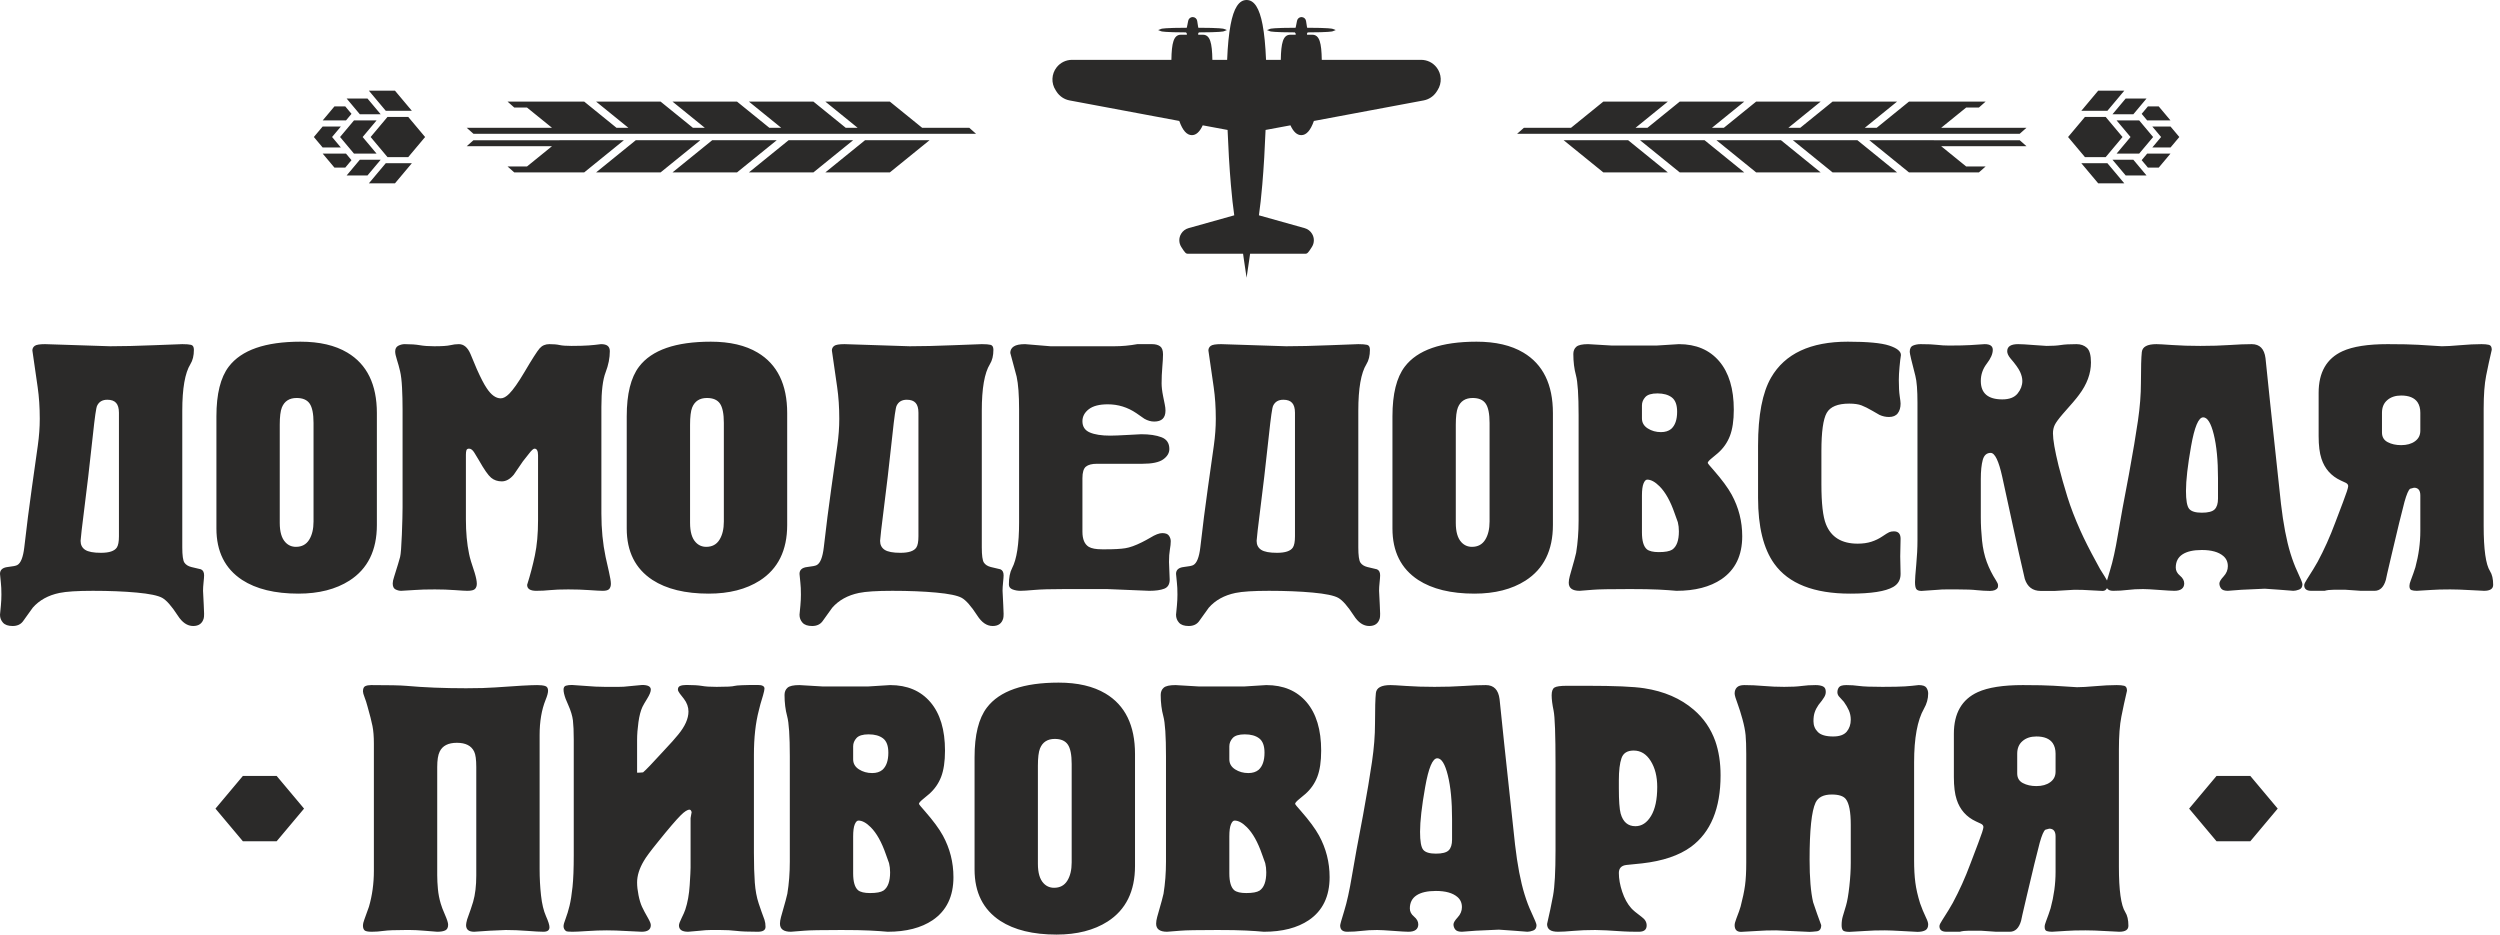<svg width="321" height="120" viewBox="0 0 321 120" fill="none" xmlns="http://www.w3.org/2000/svg">
<path fill-rule="evenodd" clip-rule="evenodd" d="M238.49 18.004C235.728 18.004 232.966 18.004 230.206 18.004C231.904 19.382 233.605 20.759 235.303 22.137C238.065 22.137 240.825 22.137 243.585 22.137C241.887 20.759 240.189 19.382 238.49 18.004ZM27.666 103.827L31.189 99.626H35.519L39.041 103.825L35.519 108.022H31.189L27.666 103.827ZM281.083 103.827L284.606 99.626H288.936L292.458 103.825L288.936 108.022H284.606L281.083 103.827ZM263.935 111.958V107.394C263.935 106.731 263.662 106.4 263.12 106.4L262.624 106.535C262.412 106.686 262.172 107.243 261.9 108.207C261.539 109.562 260.982 111.851 260.228 115.074C259.748 117.122 259.506 118.177 259.506 118.238C259.234 119.171 258.752 119.637 258.06 119.637H256.298L254.356 119.504C253.753 119.504 253.226 119.504 252.775 119.504C252.323 119.504 251.946 119.548 251.644 119.637H249.927C249.324 119.637 249.024 119.397 249.024 118.915C249.024 118.764 249.145 118.508 249.385 118.147C249.988 117.213 250.44 116.468 250.74 115.926C251.583 114.359 252.337 112.689 252.999 110.903C253.452 109.728 253.783 108.854 253.995 108.282C254.446 107.106 254.671 106.407 254.671 106.196C254.671 106.016 254.566 105.872 254.356 105.767C254.144 105.662 253.934 105.564 253.723 105.474C252.488 104.901 251.66 103.967 251.238 102.672C250.996 101.949 250.877 100.978 250.877 99.773V94.207C250.877 91.587 251.9 89.803 253.949 88.868C255.273 88.265 257.201 87.965 259.732 87.965C261.479 87.965 262.789 87.995 263.662 88.048C264.536 88.102 265.544 88.16 266.689 88.237C267.232 88.237 268.016 88.192 269.041 88.102C270.065 88.011 270.983 87.965 271.795 87.965C272.188 87.965 272.503 87.995 272.745 88.055C272.985 88.116 273.106 88.326 273.106 88.688C272.836 89.832 272.594 90.947 272.384 92.016C272.172 93.087 272.067 94.493 272.067 96.249V111.309C272.067 114.328 272.338 116.256 272.88 117.108C273.152 117.53 273.287 118.117 273.287 118.871C273.287 119.383 272.896 119.637 272.112 119.637C271.961 119.637 271.374 119.609 270.349 119.548C269.325 119.488 268.468 119.458 267.774 119.458C266.75 119.458 265.937 119.481 265.334 119.525C264.733 119.57 264.114 119.609 263.483 119.637C263.211 119.637 262.985 119.609 262.805 119.548C262.624 119.488 262.533 119.306 262.533 119.006C262.533 118.824 262.594 118.584 262.715 118.282C262.955 117.651 263.15 117.094 263.301 116.61C263.723 115.043 263.935 113.494 263.935 111.958ZM259.01 96.777V99.306C259.01 99.877 259.25 100.293 259.739 100.549C260.221 100.805 260.801 100.933 261.471 100.933C262.202 100.933 262.796 100.768 263.248 100.435C263.709 100.104 263.935 99.653 263.935 99.08V96.777C263.935 96.233 263.814 95.781 263.572 95.42C263.173 94.847 262.473 94.563 261.471 94.563C260.74 94.563 260.146 94.758 259.695 95.15C259.234 95.541 259.01 96.083 259.01 96.777ZM224.218 110.775V96.791C224.218 95.797 224.188 94.998 224.136 94.395C224.076 93.785 223.941 93.101 223.729 92.332C223.517 91.564 223.322 90.954 223.156 90.502C222.87 89.743 222.728 89.261 222.728 89.049C222.728 88.719 222.825 88.454 223.021 88.258C223.217 88.062 223.533 87.965 223.985 87.965C224.76 87.965 225.582 88.002 226.448 88.078C227.314 88.153 228.195 88.192 229.091 88.192C230.055 88.192 230.8 88.153 231.335 88.078C231.876 88.002 232.472 87.965 233.128 87.965C233.489 87.965 233.797 88.018 234.046 88.123C234.302 88.23 234.43 88.463 234.43 88.831C234.43 89.071 234.362 89.305 234.218 89.531C234.083 89.764 233.843 90.088 233.496 90.511C233.285 90.819 233.119 91.128 233.014 91.443C232.9 91.76 232.849 92.151 232.849 92.603C232.849 93.154 233.037 93.613 233.413 93.99C233.79 94.372 234.446 94.563 235.38 94.563C236.191 94.563 236.772 94.358 237.119 93.945C237.464 93.529 237.638 93.017 237.638 92.407C237.638 91.978 237.555 91.587 237.396 91.219C237.231 90.849 237.021 90.488 236.756 90.118C236.432 89.78 236.215 89.538 236.094 89.389C235.981 89.229 235.922 89.064 235.922 88.884C235.922 88.635 235.988 88.425 236.125 88.244C236.26 88.055 236.584 87.965 237.096 87.965C237.638 87.965 238.181 88.002 238.721 88.078C239.264 88.153 240.26 88.192 241.704 88.192C243.059 88.192 244.023 88.167 244.596 88.132C245.168 88.093 245.755 88.041 246.358 87.965C246.87 87.965 247.201 88.078 247.352 88.304C247.503 88.53 247.578 88.777 247.578 89.049C247.578 89.713 247.397 90.367 247.036 90.999C246.193 92.477 245.771 94.772 245.771 97.874V110.459C245.771 111.551 245.823 112.5 245.929 113.313C246.034 114.126 246.237 115.015 246.539 115.986C246.749 116.589 247.005 117.206 247.306 117.839C247.487 118.2 247.578 118.487 247.578 118.696C247.578 119.059 247.457 119.306 247.217 119.443C246.977 119.579 246.644 119.646 246.223 119.653C246.162 119.646 245.552 119.616 244.393 119.555C243.233 119.488 242.442 119.458 242.02 119.458C241.056 119.458 240.244 119.481 239.58 119.532C238.917 119.579 238.209 119.616 237.457 119.653C237.005 119.646 236.728 119.579 236.621 119.443C236.516 119.306 236.463 119.088 236.463 118.787C236.463 118.366 236.516 117.981 236.621 117.636C236.728 117.288 236.863 116.836 237.028 116.279C237.194 115.723 237.336 114.894 237.457 113.795C237.578 112.696 237.638 111.693 237.638 110.789V105.902C237.638 104.246 237.427 103.147 237.005 102.605C236.703 102.214 236.102 102.016 235.198 102.016C234.144 102.016 233.452 102.363 233.119 103.057C232.607 104.149 232.351 106.582 232.351 110.361C232.351 112.717 232.502 114.54 232.803 115.842C233.135 116.836 233.482 117.823 233.843 118.787C233.843 119.269 233.654 119.532 233.277 119.579C232.9 119.623 232.593 119.646 232.351 119.653L228.059 119.458C227.126 119.458 226.334 119.481 225.687 119.532C225.04 119.579 224.325 119.616 223.54 119.653C222.998 119.646 222.728 119.36 222.728 118.787C222.728 118.606 222.802 118.321 222.953 117.928C223.224 117.236 223.405 116.724 223.496 116.393C223.766 115.362 223.955 114.465 224.06 113.697C224.166 112.929 224.218 111.958 224.218 110.775ZM199.729 109.201V98.132C199.729 94.335 199.647 92.039 199.481 91.24C199.314 90.442 199.232 89.787 199.232 89.275C199.232 88.763 199.353 88.432 199.593 88.281C199.835 88.132 200.362 88.055 201.174 88.055C201.537 88.055 201.928 88.055 202.35 88.055C202.771 88.055 203.239 88.055 203.75 88.055C207.305 88.055 209.761 88.16 211.116 88.372C213.675 88.763 215.8 89.683 217.486 91.136C218.751 92.22 219.67 93.56 220.243 95.157C220.695 96.459 220.921 97.92 220.921 99.548C220.921 103.802 219.656 106.866 217.125 108.733C215.589 109.849 213.496 110.556 210.844 110.857C210.152 110.919 209.482 110.985 208.834 111.061C208.187 111.136 207.861 111.476 207.861 112.086C207.861 112.838 208.005 113.644 208.292 114.503C208.578 115.362 208.962 116.061 209.444 116.603C209.654 116.845 210.106 117.229 210.799 117.74C211.221 118.042 211.431 118.403 211.431 118.824C211.431 119.367 211.1 119.637 210.437 119.637C209.535 119.637 208.872 119.623 208.45 119.593C206.732 119.474 205.528 119.413 204.834 119.413C203.782 119.413 202.839 119.45 202.01 119.525C201.183 119.6 200.527 119.637 200.045 119.637C199.563 119.637 199.209 119.555 198.985 119.39C198.757 119.225 198.645 118.976 198.645 118.645C198.946 117.348 199.202 116.13 199.414 114.985C199.624 113.839 199.729 111.912 199.729 109.201ZM207.861 101.227C207.861 102.8 207.938 103.876 208.089 104.449C208.39 105.541 209.023 106.084 209.987 106.084C210.799 106.084 211.47 105.646 211.996 104.766C212.525 103.892 212.788 102.649 212.788 101.045C212.788 99.713 212.509 98.598 211.952 97.709C211.393 96.812 210.664 96.37 209.761 96.37C208.946 96.37 208.427 96.693 208.201 97.348C207.975 97.995 207.861 98.945 207.861 100.179V101.227ZM184.368 114.398C183.283 114.398 182.454 114.585 181.882 114.962C181.311 115.339 181.024 115.902 181.024 116.656C181.024 117.048 181.204 117.395 181.567 117.695C181.928 117.997 182.107 118.328 182.107 118.689C182.107 118.992 182.003 119.225 181.793 119.39C181.581 119.555 181.264 119.637 180.843 119.637C180.542 119.637 179.895 119.6 178.899 119.525C177.907 119.45 177.213 119.413 176.822 119.413C176.099 119.413 175.436 119.45 174.834 119.525C174.232 119.6 173.614 119.637 172.982 119.637C172.379 119.637 172.077 119.367 172.077 118.824C172.077 118.705 172.25 118.086 172.597 116.964C172.944 115.849 173.275 114.344 173.591 112.447C173.908 110.542 174.382 107.951 175.015 104.661C175.527 101.858 175.911 99.569 176.166 97.807C176.422 96.044 176.551 94.419 176.551 92.942C176.551 90.984 176.588 89.659 176.664 88.982C176.739 88.304 177.364 87.965 178.538 87.965C178.81 87.965 179.488 88.002 180.571 88.078C181.656 88.153 182.862 88.192 184.187 88.192C185.572 88.192 186.822 88.153 187.937 88.078C189.051 88.002 190 87.965 190.783 87.965C191.807 87.965 192.394 88.567 192.545 89.772C192.937 93.606 193.33 97.317 193.721 100.901C194.112 104.494 194.382 107.017 194.534 108.463C194.834 111.054 195.241 113.185 195.754 114.841C196.024 115.716 196.31 116.468 196.613 117.108C197.064 118.072 197.288 118.629 197.288 118.78C197.288 119.141 197.146 119.374 196.862 119.481C196.574 119.586 196.326 119.637 196.115 119.637L194.398 119.504L192.455 119.367L189.472 119.504L187.711 119.637C187.288 119.637 187.004 119.539 186.852 119.344C186.701 119.148 186.627 118.931 186.627 118.689C186.627 118.479 186.808 118.177 187.169 117.786C187.53 117.395 187.711 116.957 187.711 116.477C187.711 115.934 187.516 115.495 187.125 115.166C186.522 114.652 185.602 114.398 184.368 114.398ZM184.368 109.608C185.181 109.608 185.73 109.464 186.017 109.178C186.303 108.892 186.445 108.433 186.445 107.8V105.18C186.445 102.891 186.266 101.015 185.903 99.555C185.542 98.095 185.092 97.362 184.548 97.362C183.946 97.362 183.425 98.598 182.99 101.068C182.552 103.539 182.335 105.45 182.335 106.806C182.335 108.011 182.47 108.78 182.741 109.11C183.013 109.441 183.553 109.608 184.368 109.608ZM149.713 110.633V97.108C149.713 94.509 149.6 92.8 149.374 91.971C149.148 91.143 149.035 90.225 149.035 89.229C149.035 88.84 149.163 88.53 149.418 88.304C149.675 88.078 150.18 87.965 150.933 87.965L154.005 88.146H157.122H159.698L162.589 87.965C164.788 87.965 166.513 88.695 167.763 90.157C169.013 91.625 169.638 93.697 169.638 96.384C169.638 97.769 169.472 98.891 169.141 99.75C168.809 100.609 168.298 101.339 167.604 101.949C167.574 101.979 167.304 102.205 166.791 102.626C166.46 102.898 166.294 103.094 166.294 103.213C166.294 103.274 166.55 103.592 167.063 104.163C168.117 105.369 168.885 106.407 169.367 107.288C170.27 108.945 170.722 110.724 170.722 112.627C170.722 115.097 169.834 116.936 168.056 118.147C166.58 119.141 164.652 119.637 162.273 119.637C161.641 119.578 160.88 119.525 159.992 119.481C159.103 119.434 157.875 119.413 156.309 119.413C153.809 119.413 152.221 119.443 151.543 119.504C150.865 119.563 150.3 119.609 149.848 119.637C148.914 119.637 148.448 119.292 148.448 118.6C148.448 118.358 148.492 118.072 148.583 117.74C149.095 115.956 149.367 114.962 149.397 114.752C149.607 113.455 149.713 112.086 149.713 110.633ZM157.846 95.827V97.499C157.846 98.041 158.094 98.47 158.591 98.787C159.087 99.103 159.652 99.261 160.285 99.261C160.827 99.261 161.264 99.126 161.596 98.854C162.107 98.402 162.363 97.664 162.363 96.64C162.363 95.767 162.138 95.157 161.686 94.81C161.234 94.463 160.616 94.29 159.833 94.29C159.08 94.29 158.561 94.449 158.275 94.765C157.989 95.082 157.846 95.436 157.846 95.827ZM157.846 107.394V112.137C157.846 113.222 158.056 113.946 158.478 114.307C158.779 114.547 159.291 114.668 160.014 114.668C160.827 114.668 161.4 114.563 161.731 114.352C162.303 113.96 162.589 113.176 162.589 112.002C162.589 111.581 162.544 111.19 162.454 110.828C162.273 110.316 162.138 109.939 162.047 109.697C161.505 108.132 160.857 106.973 160.104 106.219C159.532 105.646 159.005 105.361 158.523 105.361C158.343 105.361 158.185 105.527 158.049 105.858C157.913 106.188 157.846 106.701 157.846 107.394ZM125.134 111.641V97.229C125.134 94.365 125.66 92.242 126.714 90.856C128.342 88.719 131.414 87.648 135.931 87.648C138.372 87.648 140.375 88.116 141.942 89.049C144.472 90.556 145.736 93.145 145.736 96.821V111.189C145.736 114.442 144.561 116.822 142.212 118.328C140.465 119.443 138.281 120 135.661 120C132.648 120 130.239 119.413 128.431 118.238C126.233 116.792 125.134 114.592 125.134 111.641ZM133.266 98.312V110.919C133.266 112.063 133.507 112.891 133.989 113.404C134.35 113.795 134.803 113.991 135.345 113.991C136.098 113.991 136.663 113.69 137.039 113.087C137.416 112.484 137.603 111.702 137.603 110.738V98.086C137.603 96.912 137.438 96.083 137.106 95.601C136.775 95.119 136.218 94.877 135.435 94.877C134.501 94.877 133.868 95.285 133.537 96.097C133.356 96.549 133.266 97.287 133.266 98.312ZM101.412 110.633V97.108C101.412 94.509 101.299 92.8 101.073 91.971C100.847 91.143 100.734 90.225 100.734 89.229C100.734 88.84 100.863 88.53 101.118 88.304C101.375 88.078 101.879 87.965 102.632 87.965L105.704 88.146H108.822H111.398L114.29 87.965C116.488 87.965 118.213 88.695 119.463 90.157C120.713 91.625 121.338 93.697 121.338 96.384C121.338 97.769 121.172 98.891 120.841 99.75C120.509 100.609 119.997 101.339 119.304 101.949C119.274 101.979 119.004 102.205 118.492 102.626C118.16 102.898 117.994 103.094 117.994 103.213C117.994 103.274 118.251 103.592 118.762 104.163C119.817 105.369 120.585 106.407 121.067 107.288C121.97 108.945 122.422 110.724 122.422 112.627C122.422 115.097 121.534 116.936 119.756 118.147C118.281 119.141 116.353 119.637 113.973 119.637C113.341 119.578 112.58 119.525 111.691 119.481C110.802 119.434 109.575 119.413 108.009 119.413C105.509 119.413 103.919 119.443 103.242 119.504C102.564 119.563 101.999 119.609 101.548 119.637C100.614 119.637 100.147 119.292 100.147 118.6C100.147 118.358 100.192 118.072 100.283 117.74C100.795 115.956 101.065 114.962 101.095 114.752C101.307 113.455 101.412 112.086 101.412 110.633ZM109.545 95.827V97.499C109.545 98.041 109.794 98.47 110.291 98.787C110.788 99.103 111.353 99.261 111.985 99.261C112.527 99.261 112.964 99.126 113.295 98.854C113.807 98.402 114.063 97.664 114.063 96.64C114.063 95.767 113.837 95.157 113.386 94.81C112.934 94.463 112.317 94.29 111.533 94.29C110.78 94.29 110.26 94.449 109.974 94.765C109.688 95.082 109.545 95.436 109.545 95.827ZM109.545 107.394V112.137C109.545 113.222 109.756 113.946 110.178 114.307C110.479 114.547 110.991 114.668 111.714 114.668C112.527 114.668 113.1 114.563 113.431 114.352C114.003 113.96 114.29 113.176 114.29 112.002C114.29 111.581 114.244 111.19 114.153 110.828C113.973 110.316 113.837 109.939 113.747 109.697C113.205 108.132 112.557 106.973 111.804 106.219C111.232 105.646 110.705 105.361 110.223 105.361C110.042 105.361 109.884 105.527 109.748 105.858C109.613 106.188 109.545 106.701 109.545 107.394ZM73.67 109.818V95.646V94.968C73.67 93.913 73.632 93.094 73.565 92.505C73.489 91.911 73.293 91.257 72.969 90.533C72.796 90.141 72.683 89.871 72.623 89.72C72.45 89.238 72.359 88.847 72.359 88.546C72.359 88.274 72.465 88.102 72.668 88.041C72.879 87.981 73.135 87.95 73.429 87.95C73.609 87.95 74.174 87.995 75.131 88.07C76.079 88.153 76.93 88.192 77.669 88.192H79.461C79.935 88.192 80.289 88.167 80.53 88.132L82.45 87.95C83.196 87.95 83.565 88.153 83.565 88.546C83.565 88.816 83.414 89.194 83.113 89.683C82.812 90.165 82.608 90.525 82.488 90.767C82.262 91.257 82.089 91.904 81.976 92.724C81.863 93.538 81.803 94.299 81.803 94.991V99.215C82.043 99.215 82.3 99.201 82.571 99.171C82.932 98.868 83.776 97.988 85.101 96.535C86.095 95.48 86.757 94.735 87.089 94.314C87.962 93.252 88.399 92.265 88.399 91.361C88.399 90.782 88.203 90.239 87.812 89.727C87.631 89.515 87.458 89.291 87.293 89.064C87.127 88.84 87.044 88.665 87.044 88.546C87.044 88.304 87.141 88.146 87.338 88.07C87.533 87.995 87.797 87.95 88.129 87.95C89.001 87.95 89.664 87.995 90.117 88.07C90.568 88.153 91.2 88.192 92.014 88.192C93.279 88.192 94.047 88.153 94.318 88.07C94.589 87.995 95.584 87.95 97.3 87.95C97.872 87.95 98.159 88.107 98.159 88.409C98.159 88.56 98.098 88.847 97.978 89.268C97.707 90.141 97.526 90.789 97.436 91.21C97.014 92.814 96.803 94.712 96.803 96.919V109.502C96.803 111.038 96.841 112.312 96.916 113.32C96.992 114.336 97.157 115.225 97.413 115.993C97.669 116.761 97.918 117.462 98.159 118.102C98.249 118.373 98.294 118.673 98.294 119.006C98.294 119.427 97.963 119.637 97.3 119.637C96.065 119.637 95.147 119.6 94.544 119.525C93.942 119.45 93.249 119.413 92.466 119.413C92.044 119.413 91.637 119.413 91.246 119.413C90.854 119.413 90.403 119.443 89.89 119.504L88.354 119.637C87.57 119.637 87.179 119.367 87.179 118.824C87.179 118.645 87.293 118.328 87.518 117.877C87.744 117.425 87.903 117.062 87.992 116.792C88.294 115.888 88.482 114.841 88.557 113.653C88.633 112.461 88.67 111.716 88.67 111.415V106.039V105.043L88.806 104.277C88.745 104.065 88.656 103.96 88.534 103.96C88.264 103.96 87.887 104.202 87.406 104.682C86.803 105.285 85.823 106.43 84.468 108.116C83.535 109.262 82.932 110.074 82.661 110.556C82.089 111.52 81.803 112.44 81.803 113.313C81.803 113.795 81.863 114.336 81.984 114.938C82.104 115.541 82.254 116.038 82.435 116.431C82.616 116.822 82.872 117.304 83.203 117.877C83.445 118.298 83.565 118.6 83.565 118.78C83.565 119.353 83.173 119.637 82.39 119.637C82.179 119.637 81.562 119.609 80.537 119.548C79.513 119.488 78.639 119.458 77.917 119.458C77.133 119.458 76.29 119.488 75.387 119.548C74.483 119.609 73.851 119.637 73.489 119.637C73.037 119.637 72.766 119.609 72.676 119.548C72.465 119.397 72.359 119.185 72.359 118.915C72.359 118.734 72.45 118.41 72.631 117.944C72.811 117.469 72.977 116.927 73.127 116.31C73.278 115.693 73.406 114.887 73.511 113.893C73.617 112.891 73.67 111.535 73.67 109.818ZM48.006 111.807V95.473C48.006 94.57 47.946 93.816 47.825 93.215C47.704 92.612 47.494 91.783 47.193 90.728C47.072 90.269 46.945 89.871 46.808 89.524C46.673 89.177 46.605 88.928 46.605 88.777C46.605 88.416 46.704 88.192 46.899 88.102C47.095 88.011 47.343 87.965 47.645 87.965C49.904 87.965 51.41 87.995 52.163 88.062C54.422 88.265 56.983 88.372 59.844 88.372C61.41 88.372 62.66 88.335 63.594 88.265C66.365 88.062 68.158 87.965 68.97 87.965C69.392 87.965 69.731 88.002 69.987 88.078C70.244 88.153 70.371 88.356 70.371 88.688C70.371 88.959 70.266 89.352 70.055 89.862C69.543 91.136 69.287 92.642 69.287 94.388V111.581C69.287 112.762 69.347 113.893 69.468 114.978C69.588 116.061 69.799 116.943 70.101 117.628C70.402 118.305 70.552 118.78 70.552 119.052C70.552 119.443 70.296 119.637 69.784 119.637C69.362 119.637 68.67 119.6 67.706 119.525C66.742 119.45 65.823 119.413 64.95 119.413L62.871 119.504L60.883 119.637C60.19 119.637 59.844 119.353 59.844 118.78C59.844 118.629 59.889 118.389 59.979 118.058C60.341 117.062 60.597 116.31 60.748 115.798C61.019 114.864 61.154 113.734 61.154 112.408V98.493C61.154 97.529 61.063 96.866 60.883 96.505C60.521 95.751 59.784 95.375 58.669 95.375C57.554 95.375 56.817 95.751 56.455 96.505C56.244 96.926 56.139 97.59 56.139 98.493V112.363C56.139 112.936 56.169 113.539 56.23 114.17C56.29 114.803 56.41 115.422 56.591 116.025C56.682 116.356 56.862 116.829 57.132 117.446C57.404 118.065 57.54 118.494 57.54 118.734C57.54 119.097 57.419 119.337 57.178 119.458C56.937 119.579 56.591 119.637 56.139 119.637L54.467 119.504C54.076 119.474 53.737 119.45 53.45 119.434C53.164 119.42 52.901 119.413 52.66 119.413H52.072C50.747 119.413 49.813 119.45 49.271 119.525C48.729 119.6 48.217 119.637 47.735 119.637C47.223 119.637 46.907 119.57 46.786 119.434C46.666 119.299 46.605 119.111 46.605 118.871C46.605 118.629 46.666 118.358 46.786 118.058C47.088 117.243 47.283 116.694 47.373 116.424C47.795 114.978 48.006 113.441 48.006 111.807ZM310.77 68.18V63.617C310.77 62.954 310.5 62.623 309.958 62.623L309.46 62.758C309.25 62.908 309.008 63.467 308.738 64.43C308.377 65.785 307.818 68.075 307.066 71.297C306.584 73.346 306.342 74.4 306.342 74.461C306.072 75.395 305.59 75.861 304.896 75.861H303.134L301.192 75.726C300.589 75.726 300.062 75.726 299.611 75.726C299.159 75.726 298.782 75.771 298.481 75.861H296.763C296.162 75.861 295.86 75.62 295.86 75.138C295.86 74.988 295.981 74.731 296.221 74.37C296.824 73.436 297.275 72.691 297.578 72.149C298.421 70.582 299.173 68.911 299.836 67.126C300.288 65.951 300.619 65.078 300.831 64.505C301.282 63.33 301.508 62.63 301.508 62.419C301.508 62.239 301.403 62.095 301.192 61.99C300.982 61.885 300.77 61.787 300.558 61.697C299.324 61.124 298.495 60.19 298.074 58.895C297.832 58.172 297.713 57.201 297.713 55.996V50.431C297.713 47.81 298.737 46.026 300.786 45.092C302.111 44.489 304.039 44.188 306.568 44.188C308.316 44.188 309.625 44.218 310.5 44.271C311.373 44.324 312.382 44.384 313.527 44.459C314.069 44.459 314.852 44.415 315.876 44.324C316.901 44.234 317.818 44.188 318.633 44.188C319.024 44.188 319.341 44.218 319.581 44.278C319.823 44.339 319.942 44.55 319.942 44.911C319.672 46.056 319.432 47.171 319.22 48.24C319.008 49.309 318.903 50.717 318.903 52.472V67.533C318.903 70.552 319.175 72.48 319.716 73.331C319.988 73.752 320.123 74.34 320.123 75.094C320.123 75.606 319.732 75.861 318.948 75.861C318.798 75.861 318.211 75.831 317.185 75.771C316.163 75.711 315.304 75.681 314.61 75.681C313.587 75.681 312.773 75.703 312.172 75.749C311.569 75.794 310.952 75.831 310.319 75.861C310.047 75.861 309.822 75.831 309.641 75.771C309.46 75.711 309.371 75.53 309.371 75.228C309.371 75.048 309.429 74.807 309.55 74.506C309.792 73.873 309.988 73.316 310.137 72.834C310.559 71.267 310.77 69.716 310.77 68.18ZM305.846 52.999V55.529C305.846 56.1 306.088 56.516 306.575 56.771C307.059 57.027 307.639 57.156 308.307 57.156C309.038 57.156 309.634 56.99 310.086 56.659C310.545 56.327 310.77 55.876 310.77 55.303V52.999C310.77 52.457 310.649 52.005 310.409 51.643C310.009 51.071 309.309 50.785 308.307 50.785C307.578 50.785 306.982 50.981 306.531 51.372C306.072 51.764 305.846 52.306 305.846 52.999ZM282.712 70.62C281.627 70.62 280.8 70.808 280.227 71.185C279.654 71.561 279.368 72.126 279.368 72.879C279.368 73.27 279.549 73.617 279.911 73.919C280.272 74.22 280.453 74.551 280.453 74.912C280.453 75.214 280.348 75.447 280.136 75.613C279.927 75.779 279.61 75.861 279.187 75.861C278.886 75.861 278.239 75.824 277.245 75.749C276.25 75.673 275.559 75.636 275.167 75.636C274.443 75.636 273.78 75.673 273.179 75.749C272.576 75.824 271.959 75.861 271.326 75.861C270.933 75.861 270.668 75.746 270.533 75.515C270.518 75.544 270.504 75.572 270.49 75.598C270.385 75.779 270.211 75.869 269.971 75.876C269.759 75.869 269.284 75.847 268.548 75.801C267.81 75.749 267.079 75.726 266.355 75.726L263.826 75.876H262.017C260.993 75.869 260.317 75.357 259.985 74.333C259.472 72.134 258.974 69.92 258.494 67.691C258.012 65.462 257.545 63.308 257.093 61.245C256.641 59.181 256.143 58.15 255.602 58.15C255.09 58.15 254.751 58.451 254.585 59.053C254.42 59.656 254.336 60.469 254.336 61.493V62.035V66.426C254.336 67.39 254.39 68.383 254.494 69.407C254.601 70.432 254.804 71.351 255.104 72.164C255.407 72.977 255.798 73.76 256.28 74.513C256.46 74.785 256.55 74.996 256.55 75.146C256.55 75.297 256.536 75.402 256.506 75.462C256.355 75.733 256.024 75.869 255.512 75.876C254.969 75.869 254.413 75.839 253.84 75.779C253.267 75.711 252.44 75.681 251.354 75.681C250.813 75.681 250.331 75.681 249.91 75.681C249.486 75.681 249.141 75.695 248.869 75.726L246.701 75.876C246.37 75.869 246.15 75.786 246.045 75.62C245.94 75.455 245.887 75.16 245.887 74.739C245.887 74.378 245.94 73.64 246.045 72.525C246.15 71.404 246.203 70.364 246.203 69.4V51.703C246.203 50.099 246.114 48.955 245.933 48.262C245.451 46.418 245.211 45.393 245.211 45.182C245.211 44.761 245.353 44.489 245.64 44.369C245.926 44.248 246.248 44.188 246.611 44.188C247.514 44.188 248.215 44.218 248.711 44.278C249.209 44.339 249.728 44.369 250.271 44.369C251.444 44.369 252.357 44.346 253.004 44.309C253.651 44.271 254.262 44.226 254.834 44.188C255.528 44.188 255.873 44.429 255.873 44.919C255.873 45.431 255.617 46.026 255.104 46.688C254.592 47.358 254.336 48.097 254.336 48.917C254.336 50.491 255.256 51.282 257.093 51.282C257.996 51.282 258.653 51.033 259.058 50.529C259.465 50.032 259.668 49.489 259.668 48.917C259.668 48.556 259.57 48.157 259.375 47.736C259.179 47.314 258.765 46.734 258.131 46.003C257.861 45.672 257.726 45.37 257.726 45.099C257.726 44.489 258.194 44.188 259.126 44.188C259.517 44.188 260.18 44.226 261.114 44.301C262.048 44.376 262.604 44.415 262.786 44.415C263.54 44.415 264.15 44.376 264.616 44.301C265.083 44.226 265.752 44.188 266.627 44.188C267.168 44.188 267.612 44.346 267.959 44.662C268.306 44.979 268.479 45.604 268.479 46.545C268.479 47.96 267.966 49.346 266.942 50.702C266.611 51.161 265.919 51.975 264.865 53.15C264.322 53.782 263.975 54.257 263.826 54.572C263.675 54.889 263.6 55.25 263.6 55.642C263.6 56.455 263.84 57.841 264.322 59.806C264.653 61.102 265.03 62.427 265.452 63.79C265.873 65.146 266.432 66.591 267.123 68.135C267.636 69.28 268.313 70.62 269.158 72.164C269.458 72.766 269.819 73.384 270.241 74.016C270.373 74.222 270.472 74.395 270.542 74.536C270.627 74.224 270.76 73.775 270.942 73.187C271.288 72.073 271.619 70.568 271.936 68.67C272.252 66.764 272.726 64.174 273.359 60.883C273.871 58.082 274.255 55.793 274.511 54.03C274.767 52.268 274.895 50.641 274.895 49.166C274.895 47.207 274.933 45.883 275.009 45.205C275.084 44.527 275.708 44.188 276.884 44.188C277.154 44.188 277.831 44.226 278.916 44.301C280.001 44.376 281.205 44.415 282.53 44.415C283.917 44.415 285.168 44.376 286.281 44.301C287.396 44.226 288.344 44.188 289.128 44.188C290.151 44.188 290.74 44.79 290.891 45.996C291.282 49.829 291.673 53.541 292.065 57.125C292.458 60.718 292.726 63.24 292.877 64.686C293.18 67.276 293.587 69.407 294.097 71.064C294.369 71.938 294.654 72.691 294.956 73.331C295.408 74.295 295.634 74.853 295.634 75.003C295.634 75.365 295.492 75.598 295.205 75.703C294.919 75.809 294.67 75.861 294.46 75.861L292.742 75.726L290.8 75.59L287.818 75.726L286.055 75.861C285.634 75.861 285.347 75.763 285.196 75.568C285.047 75.371 284.97 75.153 284.97 74.912C284.97 74.701 285.152 74.4 285.513 74.009C285.875 73.617 286.055 73.18 286.055 72.698C286.055 72.156 285.859 71.719 285.468 71.388C284.865 70.876 283.948 70.62 282.712 70.62ZM282.712 65.831C283.526 65.831 284.076 65.688 284.362 65.402C284.647 65.116 284.791 64.656 284.791 64.023V61.403C284.791 59.114 284.609 57.238 284.248 55.777C283.887 54.316 283.435 53.586 282.893 53.586C282.29 53.586 281.771 54.821 281.335 57.291C280.898 59.761 280.679 61.674 280.679 63.029C280.679 64.234 280.814 65.003 281.086 65.333C281.356 65.665 281.899 65.831 282.712 65.831ZM225.735 63.933V57.201C225.735 53.314 226.293 50.409 227.407 48.481C229.185 45.408 232.468 43.872 237.258 43.872C239.788 43.872 241.558 44.037 242.566 44.369C243.575 44.7 244.08 45.106 244.08 45.589C244.019 45.95 243.959 46.454 243.9 47.102C243.84 47.749 243.809 48.315 243.809 48.797C243.809 49.67 243.847 50.355 243.922 50.852C243.998 51.349 244.035 51.673 244.035 51.824C244.035 52.336 243.914 52.751 243.673 53.066C243.432 53.382 243.055 53.541 242.545 53.541C242.123 53.541 241.716 53.451 241.323 53.27C241.264 53.24 240.962 53.066 240.421 52.751C239.879 52.434 239.411 52.201 239.02 52.051C238.629 51.9 238.101 51.824 237.439 51.824C235.963 51.824 234.999 52.223 234.547 53.021C234.096 53.819 233.868 55.454 233.868 57.924V62.171C233.868 64.641 234.065 66.358 234.457 67.322C235.12 68.978 236.475 69.806 238.522 69.806C239.185 69.806 239.772 69.724 240.285 69.558C240.797 69.393 241.264 69.167 241.686 68.88C242.107 68.594 242.401 68.414 242.566 68.338C242.732 68.263 242.936 68.225 243.176 68.225C243.749 68.225 244.035 68.542 244.035 69.174L243.989 71.434L244.035 73.692C244.035 74.445 243.719 75.003 243.087 75.365C242.091 75.936 240.254 76.223 237.574 76.223C232.904 76.223 229.653 74.942 227.814 72.382C226.429 70.454 225.735 67.638 225.735 63.933ZM202.693 66.855V53.33C202.693 50.732 202.579 49.023 202.354 48.194C202.128 47.366 202.016 46.448 202.016 45.453C202.016 45.062 202.142 44.752 202.398 44.527C202.654 44.301 203.159 44.188 203.911 44.188L206.985 44.369H210.102H212.677L215.569 44.188C217.769 44.188 219.493 44.919 220.743 46.379C221.993 47.848 222.619 49.919 222.619 52.607C222.619 53.992 222.452 55.115 222.121 55.974C221.79 56.832 221.278 57.562 220.585 58.172C220.554 58.202 220.284 58.428 219.772 58.85C219.441 59.121 219.274 59.316 219.274 59.437C219.274 59.498 219.53 59.814 220.044 60.386C221.097 61.591 221.865 62.63 222.347 63.511C223.25 65.168 223.702 66.946 223.702 68.85C223.702 71.321 222.813 73.158 221.036 74.37C219.562 75.365 217.634 75.861 215.253 75.861C214.621 75.801 213.86 75.749 212.973 75.703C212.083 75.658 210.856 75.636 209.29 75.636C206.789 75.636 205.201 75.666 204.523 75.726C203.844 75.786 203.28 75.831 202.828 75.861C201.895 75.861 201.427 75.515 201.427 74.822C201.427 74.581 201.473 74.295 201.562 73.963C202.074 72.179 202.346 71.185 202.377 70.974C202.586 69.679 202.693 68.308 202.693 66.855ZM210.826 52.051V53.722C210.826 54.264 211.073 54.693 211.571 55.01C212.067 55.326 212.633 55.484 213.264 55.484C213.807 55.484 214.244 55.349 214.575 55.078C215.087 54.626 215.343 53.887 215.343 52.864C215.343 51.99 215.118 51.38 214.666 51.033C214.214 50.687 213.597 50.514 212.813 50.514C212.06 50.514 211.541 50.672 211.255 50.988C210.968 51.305 210.826 51.659 210.826 52.051ZM210.826 63.617V68.361C210.826 69.445 211.036 70.168 211.457 70.53C211.76 70.771 212.272 70.891 212.994 70.891C213.807 70.891 214.379 70.786 214.71 70.575C215.283 70.184 215.569 69.4 215.569 68.225C215.569 67.803 215.525 67.412 215.434 67.05C215.253 66.538 215.118 66.162 215.027 65.921C214.486 64.355 213.839 63.195 213.085 62.442C212.512 61.87 211.986 61.584 211.504 61.584C211.322 61.584 211.164 61.749 211.029 62.081C210.894 62.412 210.826 62.924 210.826 63.617ZM178.791 67.864V53.451C178.791 50.589 179.317 48.465 180.372 47.08C181.999 44.941 185.07 43.872 189.589 43.872C192.03 43.872 194.032 44.339 195.599 45.273C198.128 46.779 199.394 49.369 199.394 53.044V67.412C199.394 70.665 198.219 73.045 195.869 74.551C194.123 75.666 191.939 76.223 189.317 76.223C186.306 76.223 183.897 75.635 182.088 74.461C179.89 73.014 178.791 70.816 178.791 67.864ZM186.924 54.535V67.141C186.924 68.286 187.164 69.114 187.646 69.626C188.008 70.017 188.46 70.214 189.001 70.214C189.755 70.214 190.319 69.913 190.696 69.31C191.073 68.707 191.261 67.924 191.261 66.96V54.309C191.261 53.135 191.096 52.306 190.763 51.824C190.432 51.342 189.876 51.101 189.092 51.101C188.158 51.101 187.526 51.508 187.194 52.321C187.014 52.773 186.924 53.511 186.924 54.535ZM174.407 52.735V70.289C174.407 71.313 174.498 71.968 174.679 72.239C174.859 72.51 175.153 72.698 175.56 72.803C175.966 72.909 176.381 73.007 176.803 73.098C177.073 73.218 177.209 73.474 177.209 73.866C177.209 74.047 177.186 74.348 177.141 74.769C177.096 75.191 177.073 75.552 177.073 75.854L177.164 77.669L177.209 78.798C177.209 79.069 177.194 79.264 177.164 79.385C176.983 80.049 176.531 80.379 175.808 80.379C175.055 80.379 174.392 79.928 173.82 79.024C173.037 77.82 172.374 77.067 171.832 76.765C171.29 76.464 170.198 76.238 168.556 76.087C166.915 75.936 165.039 75.861 162.931 75.861C160.943 75.861 159.512 75.952 158.639 76.133C157.192 76.434 156.048 77.067 155.205 78.031C154.542 78.964 154.12 79.551 153.94 79.793C153.639 80.184 153.202 80.379 152.629 80.379C152.057 80.379 151.643 80.237 151.386 79.951C151.131 79.665 151.003 79.325 151.003 78.933C151.033 78.633 151.071 78.242 151.116 77.759C151.161 77.27 151.184 76.803 151.184 76.352C151.184 75.718 151.161 75.214 151.116 74.837C151.071 74.461 151.033 74.077 151.003 73.685C151.003 73.173 151.334 72.879 151.997 72.803C152.66 72.729 153.066 72.645 153.217 72.555C153.668 72.315 153.97 71.561 154.12 70.289C154.422 67.638 154.745 65.085 155.091 62.646C155.438 60.205 155.694 58.383 155.86 57.193C156.025 56.004 156.109 54.867 156.109 53.782C156.109 52.298 156.018 50.943 155.838 49.708C155.386 46.598 155.159 45.032 155.159 45.001C155.159 44.761 155.258 44.565 155.453 44.415C155.649 44.264 156.093 44.188 156.786 44.188L165.145 44.459C166.712 44.459 168.602 44.415 170.816 44.324C173.03 44.234 174.227 44.188 174.407 44.188C174.92 44.188 175.296 44.218 175.537 44.278C175.778 44.339 175.898 44.55 175.898 44.911C175.898 45.664 175.748 46.281 175.447 46.764C174.754 47.886 174.407 49.873 174.407 52.735ZM166.275 68.858V52.999C166.275 52.426 166.154 52.005 165.913 51.734C165.672 51.462 165.296 51.327 164.784 51.327C164.151 51.327 163.715 51.583 163.473 52.095C163.353 52.306 163.173 53.556 162.931 55.845C162.479 60.002 162.133 62.984 161.892 64.792C161.531 67.653 161.35 69.204 161.35 69.445C161.35 69.958 161.545 70.341 161.937 70.597C162.329 70.854 163.006 70.981 163.97 70.981C165.025 70.981 165.702 70.755 166.003 70.303C166.184 70.033 166.275 69.551 166.275 68.858ZM130.851 67.081V52.562C130.851 50.717 130.746 49.316 130.535 48.352C130.264 47.358 129.993 46.342 129.721 45.317C129.721 44.956 129.872 44.677 130.173 44.482C130.474 44.286 130.957 44.188 131.619 44.188L134.873 44.459C135.384 44.459 136.183 44.459 137.267 44.459C138.351 44.459 139.165 44.459 139.707 44.459H142.102H143.095C144.059 44.459 145.039 44.369 146.032 44.188H147.93C148.352 44.188 148.691 44.278 148.947 44.459C149.203 44.64 149.331 44.986 149.331 45.505C149.331 45.898 149.3 46.44 149.24 47.14C149.18 47.833 149.15 48.533 149.15 49.226C149.15 49.437 149.165 49.678 149.195 49.949C149.225 50.228 149.278 50.552 149.354 50.928C149.429 51.305 149.497 51.636 149.557 51.929C149.617 52.215 149.648 52.479 149.648 52.72C149.648 53.662 149.165 54.128 148.201 54.128C147.779 54.128 147.358 54.008 146.936 53.767C146.454 53.435 146.108 53.195 145.897 53.044C144.783 52.291 143.562 51.914 142.237 51.914C141.153 51.914 140.339 52.125 139.798 52.547C139.255 52.969 138.984 53.481 138.984 54.084C138.984 54.776 139.3 55.258 139.933 55.529C140.565 55.801 141.439 55.936 142.554 55.936C143.005 55.936 143.766 55.905 144.835 55.845C145.905 55.785 146.47 55.755 146.53 55.755C147.584 55.755 148.45 55.883 149.127 56.139C149.805 56.395 150.144 56.9 150.144 57.653C150.144 58.165 149.88 58.609 149.354 58.985C148.826 59.363 147.93 59.55 146.665 59.55H140.837C140.204 59.55 139.737 59.67 139.436 59.912C139.135 60.153 138.984 60.65 138.984 61.403V68.27C138.984 69.234 139.255 69.882 139.798 70.214C140.159 70.424 140.716 70.53 141.469 70.53H142.056C143.081 70.53 143.886 70.484 144.473 70.394C145.061 70.303 145.776 70.048 146.62 69.626C146.981 69.445 147.343 69.25 147.704 69.039C148.337 68.647 148.849 68.451 149.24 68.451C149.662 68.451 149.948 68.564 150.099 68.79C150.25 69.016 150.325 69.25 150.325 69.491C150.325 69.792 150.287 70.153 150.212 70.575C150.137 70.997 150.099 71.523 150.099 72.156L150.189 74.415C150.189 75.017 149.956 75.409 149.489 75.59C149.022 75.771 148.382 75.861 147.569 75.861L142.147 75.636H136.725C134.947 75.636 133.637 75.673 132.794 75.749C131.95 75.824 131.363 75.861 131.032 75.861C130.67 75.861 130.331 75.801 130.015 75.681C129.699 75.56 129.541 75.35 129.541 75.048C129.541 74.174 129.676 73.481 129.947 72.963C130.55 71.818 130.851 69.86 130.851 67.081ZM126.062 52.735V70.289C126.062 71.313 126.152 71.968 126.333 72.239C126.513 72.51 126.807 72.698 127.213 72.803C127.621 72.909 128.034 73.007 128.456 73.098C128.728 73.218 128.863 73.474 128.863 73.866C128.863 74.047 128.84 74.348 128.795 74.769C128.75 75.191 128.728 75.552 128.728 75.854L128.818 77.669L128.863 78.798C128.863 79.069 128.848 79.264 128.818 79.385C128.637 80.049 128.185 80.379 127.462 80.379C126.709 80.379 126.046 79.928 125.474 79.024C124.691 77.82 124.029 77.067 123.487 76.765C122.944 76.464 121.852 76.238 120.21 76.087C118.569 75.936 116.693 75.861 114.585 75.861C112.597 75.861 111.166 75.952 110.292 76.133C108.847 76.434 107.702 77.067 106.859 78.031C106.196 78.964 105.774 79.551 105.593 79.793C105.293 80.184 104.856 80.379 104.284 80.379C103.711 80.379 103.297 80.237 103.041 79.951C102.785 79.665 102.657 79.325 102.657 78.933C102.687 78.633 102.725 78.242 102.769 77.759C102.815 77.27 102.837 76.803 102.837 76.352C102.837 75.718 102.815 75.214 102.769 74.837C102.725 74.461 102.687 74.077 102.657 73.685C102.657 73.173 102.988 72.879 103.651 72.803C104.313 72.729 104.72 72.645 104.871 72.555C105.323 72.315 105.624 71.561 105.774 70.289C106.076 67.638 106.4 65.085 106.746 62.646C107.092 60.205 107.349 58.383 107.514 57.193C107.68 56.004 107.763 54.867 107.763 53.782C107.763 52.298 107.672 50.943 107.492 49.708C107.04 46.598 106.814 45.032 106.814 45.001C106.814 44.761 106.911 44.565 107.107 44.415C107.303 44.264 107.748 44.188 108.44 44.188L116.799 44.459C118.365 44.459 120.256 44.415 122.469 44.324C124.683 44.234 125.881 44.188 126.062 44.188C126.574 44.188 126.95 44.218 127.191 44.278C127.432 44.339 127.553 44.55 127.553 44.911C127.553 45.664 127.402 46.281 127.101 46.764C126.408 47.886 126.062 49.873 126.062 52.735ZM117.928 68.858V52.999C117.928 52.426 117.808 52.005 117.567 51.734C117.326 51.462 116.95 51.327 116.437 51.327C115.805 51.327 115.368 51.583 115.127 52.095C115.007 52.306 114.826 53.556 114.585 55.845C114.134 60.002 113.787 62.984 113.545 64.792C113.185 67.653 113.004 69.204 113.004 69.445C113.004 69.958 113.2 70.341 113.591 70.597C113.983 70.854 114.66 70.981 115.624 70.981C116.679 70.981 117.356 70.755 117.657 70.303C117.838 70.033 117.928 69.551 117.928 68.858ZM80.472 67.864V53.451C80.472 50.589 80.999 48.465 82.053 47.08C83.68 44.941 86.752 43.872 91.27 43.872C93.71 43.872 95.714 44.339 97.28 45.273C99.81 46.779 101.075 49.369 101.075 53.044V67.412C101.075 70.665 99.9 73.045 97.551 74.551C95.803 75.666 93.62 76.223 90.999 76.223C87.987 76.223 85.577 75.635 83.77 74.461C81.571 73.014 80.472 70.816 80.472 67.864ZM88.604 54.535V67.141C88.604 68.286 88.845 69.114 89.328 69.626C89.689 70.017 90.141 70.214 90.683 70.214C91.436 70.214 92.001 69.913 92.377 69.31C92.754 68.707 92.942 67.924 92.942 66.96V54.309C92.942 53.135 92.776 52.306 92.445 51.824C92.114 51.342 91.557 51.101 90.773 51.101C89.84 51.101 89.207 51.508 88.875 52.321C88.695 52.773 88.604 53.511 88.604 54.535ZM51.69 65.138V52.562C51.69 51.59 51.667 50.664 51.622 49.776C51.576 48.887 51.494 48.187 51.373 47.675C51.253 47.163 51.118 46.665 50.967 46.199C50.817 45.732 50.741 45.378 50.741 45.137C50.741 44.776 50.877 44.527 51.148 44.391C51.419 44.256 51.69 44.188 51.961 44.188C52.744 44.188 53.392 44.234 53.903 44.324C54.416 44.415 55.033 44.459 55.756 44.459C56.75 44.459 57.435 44.415 57.812 44.324C58.188 44.234 58.558 44.188 58.919 44.188C59.551 44.188 60.049 44.609 60.41 45.453C60.681 46.116 60.952 46.764 61.223 47.396C61.736 48.541 62.157 49.354 62.489 49.837C63.061 50.709 63.664 51.147 64.296 51.147C64.628 51.147 64.989 50.95 65.381 50.559C65.892 50.047 66.539 49.128 67.323 47.803C68.317 46.116 68.972 45.092 69.288 44.731C69.605 44.369 70.019 44.188 70.531 44.188C71.073 44.188 71.51 44.226 71.841 44.301C72.173 44.376 72.684 44.415 73.378 44.415C74.312 44.415 75.042 44.391 75.569 44.354C76.096 44.316 76.63 44.264 77.172 44.188C77.564 44.188 77.85 44.264 78.031 44.415C78.212 44.565 78.302 44.79 78.302 45.092C78.302 45.965 78.121 46.869 77.76 47.81C77.399 48.744 77.218 50.22 77.218 52.238V65.951C77.218 67.939 77.399 69.799 77.76 71.516C77.88 72.058 78.024 72.691 78.189 73.421C78.355 74.144 78.438 74.656 78.438 74.958C78.438 75.228 78.37 75.447 78.235 75.613C78.099 75.779 77.821 75.861 77.399 75.861C77.098 75.861 76.525 75.831 75.682 75.771C74.839 75.711 73.935 75.681 72.971 75.681C71.977 75.681 71.194 75.711 70.622 75.771C70.049 75.831 69.461 75.861 68.859 75.861C68.076 75.861 67.684 75.606 67.684 75.094C68.076 73.858 68.408 72.601 68.678 71.321C68.95 70.04 69.085 68.526 69.085 66.779V58.466C69.085 57.894 68.934 57.607 68.633 57.607C68.483 57.607 68.242 57.826 67.91 58.262C67.579 58.699 67.323 59.023 67.142 59.234C66.75 59.806 66.359 60.379 65.968 60.951C65.486 61.523 64.974 61.809 64.431 61.809C63.889 61.809 63.43 61.651 63.053 61.335C62.677 61.018 62.157 60.273 61.494 59.098C61.313 58.797 61.118 58.473 60.907 58.127C60.696 57.781 60.47 57.607 60.229 57.607C60.049 57.607 59.935 57.675 59.89 57.81C59.845 57.946 59.822 58.135 59.822 58.376V66.689C59.822 68.346 59.958 69.822 60.229 71.117C60.32 71.599 60.561 72.412 60.952 73.556C61.133 74.159 61.223 74.626 61.223 74.958C61.223 75.228 61.148 75.447 60.997 75.613C60.847 75.779 60.516 75.861 60.003 75.861C59.762 75.861 59.236 75.831 58.422 75.771C57.609 75.711 56.75 75.681 55.847 75.681C54.762 75.681 53.934 75.703 53.362 75.749C52.789 75.794 52.172 75.831 51.509 75.861C51.268 75.861 51.027 75.801 50.786 75.681C50.545 75.56 50.425 75.304 50.425 74.912C50.425 74.701 50.484 74.415 50.606 74.054C51.027 72.721 51.283 71.877 51.373 71.516C51.464 71.155 51.539 70.191 51.6 68.625C51.659 67.05 51.69 65.891 51.69 65.138ZM27.788 67.864V53.451C27.788 50.589 28.315 48.465 29.369 47.08C30.996 44.941 34.068 43.872 38.586 43.872C41.026 43.872 43.029 44.339 44.596 45.273C47.126 46.779 48.391 49.369 48.391 53.044V67.412C48.391 70.665 47.216 73.045 44.867 74.551C43.12 75.666 40.936 76.223 38.315 76.223C35.303 76.223 32.893 75.635 31.086 74.461C28.887 73.014 27.788 70.816 27.788 67.864ZM35.92 54.535V67.141C35.92 68.286 36.161 69.114 36.644 69.626C37.005 70.017 37.457 70.214 37.999 70.214C38.752 70.214 39.317 69.913 39.693 69.31C40.07 68.707 40.258 67.924 40.258 66.96V54.309C40.258 53.135 40.092 52.306 39.761 51.824C39.43 51.342 38.872 51.101 38.089 51.101C37.155 51.101 36.523 51.508 36.191 52.321C36.011 52.773 35.92 53.511 35.92 54.535ZM23.405 52.735V70.289C23.405 71.313 23.495 71.968 23.676 72.239C23.857 72.51 24.151 72.698 24.557 72.803C24.964 72.909 25.378 73.007 25.799 73.098C26.07 73.218 26.206 73.474 26.206 73.866C26.206 74.047 26.184 74.348 26.138 74.769C26.093 75.191 26.07 75.552 26.07 75.854L26.161 77.669L26.206 78.798C26.206 79.069 26.191 79.264 26.161 79.385C25.98 80.049 25.528 80.379 24.805 80.379C24.052 80.379 23.39 79.928 22.817 79.024C22.034 77.82 21.372 77.067 20.829 76.765C20.288 76.464 19.195 76.238 17.554 76.087C15.912 75.936 14.037 75.861 11.928 75.861C9.94 75.861 8.509 75.952 7.636 76.133C6.19 76.434 5.045 77.067 4.203 78.031C3.539 78.964 3.117 79.551 2.937 79.793C2.636 80.184 2.199 80.379 1.627 80.379C1.054 80.379 0.641 80.237 0.384 79.951C0.128 79.665 0 79.325 0 78.933C0.03 78.633 0.068 78.242 0.113 77.759C0.158 77.27 0.181 76.803 0.181 76.352C0.181 75.718 0.158 75.214 0.113 74.837C0.068 74.461 0.03 74.077 0 73.685C0 73.173 0.331 72.879 0.994 72.803C1.657 72.729 2.063 72.645 2.214 72.555C2.666 72.315 2.967 71.561 3.117 70.289C3.419 67.638 3.743 65.085 4.089 62.646C4.435 60.205 4.691 58.383 4.857 57.193C5.023 56.004 5.106 54.867 5.106 53.782C5.106 52.298 5.015 50.943 4.835 49.708C4.383 46.598 4.157 45.032 4.157 45.001C4.157 44.761 4.255 44.565 4.45 44.415C4.646 44.264 5.091 44.188 5.783 44.188L14.142 44.459C15.709 44.459 17.599 44.415 19.813 44.324C22.027 44.234 23.224 44.188 23.405 44.188C23.917 44.188 24.293 44.218 24.534 44.278C24.775 44.339 24.896 44.55 24.896 44.911C24.896 45.664 24.745 46.281 24.444 46.764C23.751 47.886 23.405 49.873 23.405 52.735ZM15.272 68.858V52.999C15.272 52.426 15.151 52.005 14.91 51.734C14.669 51.462 14.293 51.327 13.781 51.327C13.148 51.327 12.711 51.583 12.47 52.095C12.35 52.306 12.169 53.556 11.928 55.845C11.476 60.002 11.13 62.984 10.889 64.792C10.528 67.653 10.347 69.204 10.347 69.445C10.347 69.958 10.543 70.341 10.934 70.597C11.325 70.854 12.003 70.981 12.967 70.981C14.022 70.981 14.699 70.755 15 70.303C15.181 70.033 15.272 69.551 15.272 68.858ZM160.061 35.657L159.705 33.253C159.7 33.216 159.662 32.961 159.61 32.578H152.496C152.265 32.578 152.135 32.44 151.673 31.708C151.349 31.194 151.34 30.549 151.651 30.026C151.863 29.667 152.202 29.407 152.603 29.295L158.477 27.646C158.321 26.556 158.176 25.25 158.047 23.739C157.85 21.459 157.711 18.98 157.621 16.685C156.919 16.556 155.903 16.366 154.43 16.092C154.041 16.937 153.579 17.352 153.038 17.352C152.386 17.352 151.851 16.753 151.419 15.53C148.221 14.934 143.705 14.088 137.325 12.892C136.651 12.765 136.05 12.362 135.675 11.787L135.54 11.576C134.953 10.672 135.005 9.496 135.67 8.649C136.15 8.036 136.874 7.684 137.653 7.684H150.407C150.442 5.545 150.682 4.459 151.629 4.459H152.393L152.392 4.295C152.372 4.283 152.353 4.267 152.337 4.249C152.316 4.222 152.301 4.192 152.293 4.159C149.585 4.151 149.162 4.04 149.103 4.018L148.705 3.861L149.103 3.705C149.162 3.682 149.596 3.569 152.386 3.564L152.568 2.658C152.624 2.387 152.865 2.19 153.142 2.19C153.438 2.196 153.676 2.404 153.72 2.685L153.859 3.564C156.645 3.569 157.078 3.682 157.136 3.705L157.535 3.861L157.136 4.018C157.078 4.04 156.654 4.152 153.931 4.159C153.922 4.193 153.906 4.226 153.882 4.252C153.873 4.265 153.86 4.276 153.847 4.286L153.848 4.459H154.446C155.394 4.459 155.634 5.545 155.669 7.684H157.565C157.64 5.834 157.787 4.344 158.007 3.18C158.41 1.04 159.082 0 160.061 0C161.04 0 161.712 1.04 162.117 3.18C162.336 4.344 162.482 5.834 162.56 7.684H164.455C164.49 5.545 164.73 4.459 165.677 4.459H166.365L166.366 4.297C166.346 4.283 166.326 4.268 166.31 4.249C166.289 4.222 166.274 4.191 166.266 4.159C163.558 4.152 163.135 4.04 163.077 4.019L162.678 3.862L163.077 3.706C163.135 3.682 163.569 3.569 166.359 3.564L166.542 2.659C166.597 2.387 166.839 2.191 167.115 2.191C167.411 2.197 167.649 2.404 167.694 2.685L167.833 3.564C170.618 3.569 171.05 3.682 171.109 3.705L171.507 3.861L171.109 4.019C171.051 4.04 170.627 4.152 167.905 4.159C167.896 4.194 167.879 4.226 167.856 4.253C167.845 4.265 167.833 4.276 167.821 4.286V4.459H168.494C169.442 4.459 169.681 5.545 169.716 7.685L182.47 7.684C183.249 7.685 183.971 8.036 184.451 8.65C185.117 9.497 185.17 10.674 184.583 11.576L184.448 11.787C184.074 12.363 183.472 12.765 182.799 12.893C176.417 14.088 171.902 14.934 168.704 15.531C168.271 16.754 167.736 17.352 167.085 17.352C166.543 17.352 166.081 16.937 165.693 16.092C164.22 16.367 163.203 16.556 162.5 16.685C162.412 18.98 162.272 21.46 162.076 23.739C161.947 25.25 161.802 26.556 161.645 27.646L167.52 29.295C167.921 29.408 168.259 29.667 168.471 30.026C168.783 30.549 168.774 31.194 168.449 31.708C167.988 32.44 167.857 32.579 167.625 32.579L160.512 32.578C160.46 32.961 160.423 33.216 160.417 33.251L160.061 35.657ZM44.427 15.46H41.435L42.941 13.664H44.334L45.133 14.618L44.427 15.46ZM54.583 17.593L52.417 20.174H49.754L47.59 17.593L49.755 15.011L52.417 15.012L54.583 17.593ZM52.881 14.227L49.531 14.225L47.366 11.645H50.716L52.881 14.227ZM42.639 17.591L43.767 18.938L41.428 18.937L40.298 17.591L41.429 16.245H43.768L42.639 17.591ZM46.205 14.674L44.511 12.654H47.188L48.882 14.674H46.205ZM52.88 20.959L50.715 23.539H47.365L49.53 20.959L52.88 20.959ZM43.664 17.592L45.452 15.46H48.353L46.564 17.593L48.352 19.724H45.452L43.664 17.592ZM45.131 20.565L44.333 21.519H42.94L41.434 19.723H44.426L45.131 20.565ZM46.204 20.509L44.509 22.529H47.186L48.881 20.509H46.204ZM81.634 18.004C84.395 18.004 87.157 18.004 89.918 18.004C88.219 19.382 86.519 20.759 84.819 22.137C82.059 22.137 79.298 22.137 76.538 22.137C78.237 20.759 79.935 19.382 81.634 18.004ZM101.257 18.004C104.017 18.004 106.779 18.004 109.541 18.004C107.841 19.382 106.142 20.759 104.442 22.137C101.681 22.137 98.92 22.137 96.16 22.137C97.859 20.759 99.557 19.382 101.257 18.004ZM100.309 16.411C98.927 15.289 97.543 14.167 96.16 13.045C98.92 13.045 101.681 13.045 104.442 13.045C105.826 14.167 107.211 15.289 108.595 16.411C109.104 16.411 109.614 16.411 110.123 16.411C108.739 15.289 107.356 14.167 105.973 13.045C108.733 13.045 111.494 13.045 114.255 13.045C115.638 14.167 117.023 15.289 118.407 16.411C120.424 16.411 122.441 16.411 124.457 16.411C124.745 16.666 125.033 16.921 125.32 17.176H105.698H105.345H104.997H104.73H104.295H104.115H103.593H103.501H102.892H102.886H102.271H102.19H101.654H101.489H101.038H100.787H100.42H100.085H99.801H99.383H99.18H98.681H98.557H97.98H97.934H97.308H97.278H96.68H96.577H96.051H95.875H95.419H95.173H94.784H94.472H94.146H93.77H93.505H93.068H92.862H92.367H92.215H91.665H91.565H90.964H90.911H90.262H90.254H89.593H89.56H88.926H88.858H88.257H88.156H87.582H87.454H86.903H86.753H86.22H86.051H85.532H85.35H84.838H84.648H84.138H60.791C60.503 16.921 60.215 16.666 59.927 16.411C63.578 16.411 67.228 16.411 70.879 16.411C69.809 15.543 68.738 14.676 67.668 13.809C67.123 13.809 66.578 13.809 66.032 13.809C65.745 13.555 65.457 13.299 65.169 13.045C68.449 13.045 71.73 13.045 75.01 13.045C76.393 14.167 77.777 15.289 79.16 16.411C79.67 16.411 80.179 16.411 80.688 16.411C79.305 15.289 77.921 14.167 76.538 13.045C79.298 13.045 82.059 13.045 84.819 13.045C86.204 14.167 87.589 15.289 88.972 16.411H88.996H89.02H89.034H89.044H89.068H89.092H89.116H89.139H89.161H89.163H89.187H89.211H89.236H89.259H89.283H89.292H89.307H89.331H89.354H89.379H89.402H89.426H89.45H89.474H89.498H89.522H89.545H89.566H89.569H89.594H89.618H89.641H89.665H89.689H89.709H89.712H89.736H89.76H89.784H89.809H89.833H89.856H89.858H89.88H89.903H89.927H89.952H89.975H90H90.011H90.023H90.047H90.071H90.095H90.119H90.143H90.166H90.169H90.19H90.214H90.238H90.262H90.286H90.309H90.333H90.357H90.382H90.406H90.43H90.453H90.477H90.5C89.118 15.289 87.734 14.167 86.35 13.045C89.111 13.045 91.871 13.045 94.632 13.045L94.697 13.097L94.762 13.15L94.826 13.203L94.891 13.255L94.956 13.308L95.021 13.36L95.086 13.413L95.152 13.466L95.216 13.518L95.281 13.571L95.345 13.623L95.41 13.676L95.476 13.729L95.605 13.834L98.785 16.411H98.805H98.829H98.853H98.878H98.88H98.902H98.926H98.949H98.973H98.975H98.997H99.021H99.045H99.069H99.093H99.116H99.14H99.163H99.188H99.212H99.236H99.258H99.259H99.284H99.308H99.332H99.352H99.355H99.379H99.402H99.427H99.447H99.451H99.475H99.499H99.522H99.541H99.546H99.57H99.594H99.618H99.636H99.642H99.665H99.689H99.713H99.73H99.737H99.761H99.785H99.809H99.825H99.833H99.856H99.88H99.904H99.919H99.928H99.952H99.976H100H100.014H100.023H100.047H100.071H100.095H100.108H100.119H100.143H100.166H100.191H100.203H100.215H100.239H100.262H100.286H100.298H100.309ZM105.973 22.137C107.672 20.759 109.37 19.382 111.069 18.004C113.83 18.004 116.592 18.004 119.353 18.004C117.654 19.382 115.954 20.76 114.255 22.138C111.494 22.138 108.733 22.137 105.973 22.137ZM65.169 21.374C66.002 21.374 66.835 21.374 67.668 21.374C68.738 20.506 69.809 19.639 70.879 18.77H59.927L60.791 18.006C64.755 18.006 67.857 18.006 71.821 18.006C71.823 18.006 71.824 18.005 71.824 18.004C74.585 18.004 77.345 18.004 80.105 18.004C78.407 19.382 76.708 20.759 75.01 22.137C74.796 22.137 74.58 22.137 74.367 22.137C74.367 22.137 74.367 22.138 74.367 22.138C71.588 22.138 68.811 22.138 66.032 22.138C65.745 21.883 65.457 21.629 65.169 21.374ZM86.35 22.137C88.05 20.759 89.748 19.382 91.446 18.004C94.207 18.004 96.969 18.004 99.731 18.004C98.032 19.382 96.332 20.76 94.632 22.138C91.871 22.138 89.111 22.137 86.35 22.137ZM275.696 15.46H278.689L277.182 13.664H275.79L274.991 14.618L275.696 15.46ZM265.541 17.593L267.707 20.174H270.369L272.533 17.593L270.367 15.011L267.707 15.012L265.541 17.593ZM267.243 14.227L270.593 14.225L272.758 11.645H269.407L267.243 14.227ZM277.485 17.591L276.355 18.938L278.696 18.937L279.825 17.591L278.694 16.245H276.355L277.485 17.591ZM273.919 14.674L275.612 12.654H272.935L271.241 14.674H273.919ZM267.244 20.959L269.409 23.539H272.758L270.593 20.959L267.244 20.959ZM276.46 17.592L274.671 15.46H271.77L273.56 17.593L271.77 19.724H274.671L276.46 17.592ZM274.991 20.565L275.79 21.519H277.184L278.689 19.723H275.697L274.991 20.565ZM273.919 20.509L275.614 22.529H272.937L271.242 20.509H273.919ZM218.867 18.004C216.106 18.004 213.344 18.004 210.582 18.004C212.283 19.382 213.981 20.759 215.681 22.137C218.441 22.137 221.203 22.137 223.964 22.137C222.265 20.759 220.567 19.382 218.867 18.004ZM219.814 16.411C221.196 15.289 222.58 14.167 223.964 13.045C221.203 13.045 218.441 13.045 215.681 13.045C214.298 14.167 212.912 15.289 211.529 16.411C211.02 16.411 210.51 16.411 210.001 16.411C211.385 15.289 212.768 14.167 214.15 13.045C211.39 13.045 208.63 13.045 205.87 13.045C204.486 14.167 203.1 15.289 201.717 16.411C199.7 16.411 197.683 16.411 195.666 16.411C195.378 16.666 195.09 16.921 194.802 17.176H214.424H214.778H215.126H215.393H215.829H216.009H216.53H216.622H217.232H217.237H217.853H217.933H218.468H218.635H219.085H219.336H219.704H220.039H220.323H220.741H220.944H221.442H221.566H222.142H222.189H222.815H222.845H223.443H223.546H224.072H224.248H224.705H224.951H225.34H225.651H225.977H226.354H226.617H227.055H227.261H227.757H227.908H228.458H228.559H229.16H229.212H229.861H229.87H230.531H230.563H231.197H231.266H231.865H231.967H232.541H232.669H233.221H233.37H233.903H234.072H234.592H234.773H235.285H235.476H235.984H259.332C259.62 16.921 259.908 16.666 260.196 16.411C256.547 16.411 252.896 16.411 249.244 16.411C250.315 15.543 251.386 14.676 252.455 13.809C253.001 13.809 253.545 13.809 254.091 13.809C254.379 13.555 254.665 13.299 254.955 13.045C251.674 13.045 248.393 13.045 245.113 13.045C243.729 14.167 242.346 15.289 240.964 16.411C240.454 16.411 239.945 16.411 239.436 16.411C240.818 15.289 242.202 14.167 243.585 13.045C240.825 13.045 238.065 13.045 235.303 13.045C233.919 14.167 232.534 15.289 231.15 16.411H231.127H231.102H231.09H231.079H231.056H231.031H231.008H230.983H230.964H230.96H230.937H230.912H230.887H230.864H230.841H230.832H230.816H230.793H230.77H230.745H230.722H230.697H230.674H230.649H230.626H230.601H230.578H230.556H230.555H230.53H230.507H230.482H230.459H230.434H230.414H230.411H230.387H230.363H230.339H230.314H230.291H230.266H230.265H230.243H230.22H230.195H230.172H230.149H230.124H230.112H230.101H230.076H230.051H230.028H230.005H229.98H229.957H229.953H229.934H229.909H229.884H229.861H229.838H229.815H229.792H229.79H229.767H229.742H229.719H229.694H229.671H229.646H229.623C231.006 15.289 232.39 14.167 233.774 13.045C231.012 13.045 228.251 13.045 225.491 13.045L225.426 13.097L225.361 13.15L225.297 13.203L225.232 13.255L225.168 13.308L225.102 13.36L225.038 13.413H225.036L224.972 13.466L224.908 13.518L224.842 13.571L224.778 13.623L224.714 13.676H224.712L224.648 13.729L224.518 13.834L221.339 16.411H221.317H221.294H221.269H221.246H221.243H221.221H221.198H221.175H221.15H221.148H221.127H221.102H221.079H221.054H221.031H221.008H220.983H220.96H220.935H220.912H220.887H220.866H220.864H220.839H220.816H220.791H220.771H220.768H220.745H220.721H220.697H220.677H220.673H220.649H220.625H220.601H220.583H220.577H220.553H220.529H220.506H220.487H220.481H220.458H220.433H220.41H220.392H220.385H220.362H220.337H220.314H220.298H220.291H220.266H220.243H220.22H220.204H220.195H220.172H220.147H220.124H220.11H220.101H220.076H220.053H220.028H220.015H220.005H219.98H219.957H219.932H219.921H219.909H219.884H219.861H219.838H219.825H219.814ZM214.15 22.137C212.452 20.759 210.753 19.382 209.055 18.004C206.293 18.004 203.531 18.004 200.771 18.004C202.469 19.382 204.169 20.76 205.87 22.138C208.63 22.138 211.39 22.137 214.15 22.137ZM254.955 21.374C254.121 21.374 253.289 21.374 252.455 21.374C251.386 20.506 250.315 19.639 249.244 18.77H260.196L259.332 18.006C255.368 18.006 252.266 18.006 248.302 18.006C248.3 18.006 248.3 18.005 248.298 18.004C245.538 18.004 242.778 18.004 240.018 18.004C241.716 19.382 243.415 20.759 245.113 22.137C245.328 22.137 245.543 22.137 245.757 22.137C245.757 22.137 245.757 22.138 245.757 22.138C248.535 22.138 251.313 22.138 254.091 22.138C254.379 21.883 254.665 21.629 254.955 21.374ZM233.774 22.137C232.073 20.759 230.375 19.382 228.677 18.004C225.916 18.004 223.154 18.004 220.392 18.004C222.091 19.382 223.791 20.76 225.491 22.138C228.251 22.138 231.012 22.137 233.774 22.137Z" fill="#2B2A29"/>
</svg>
